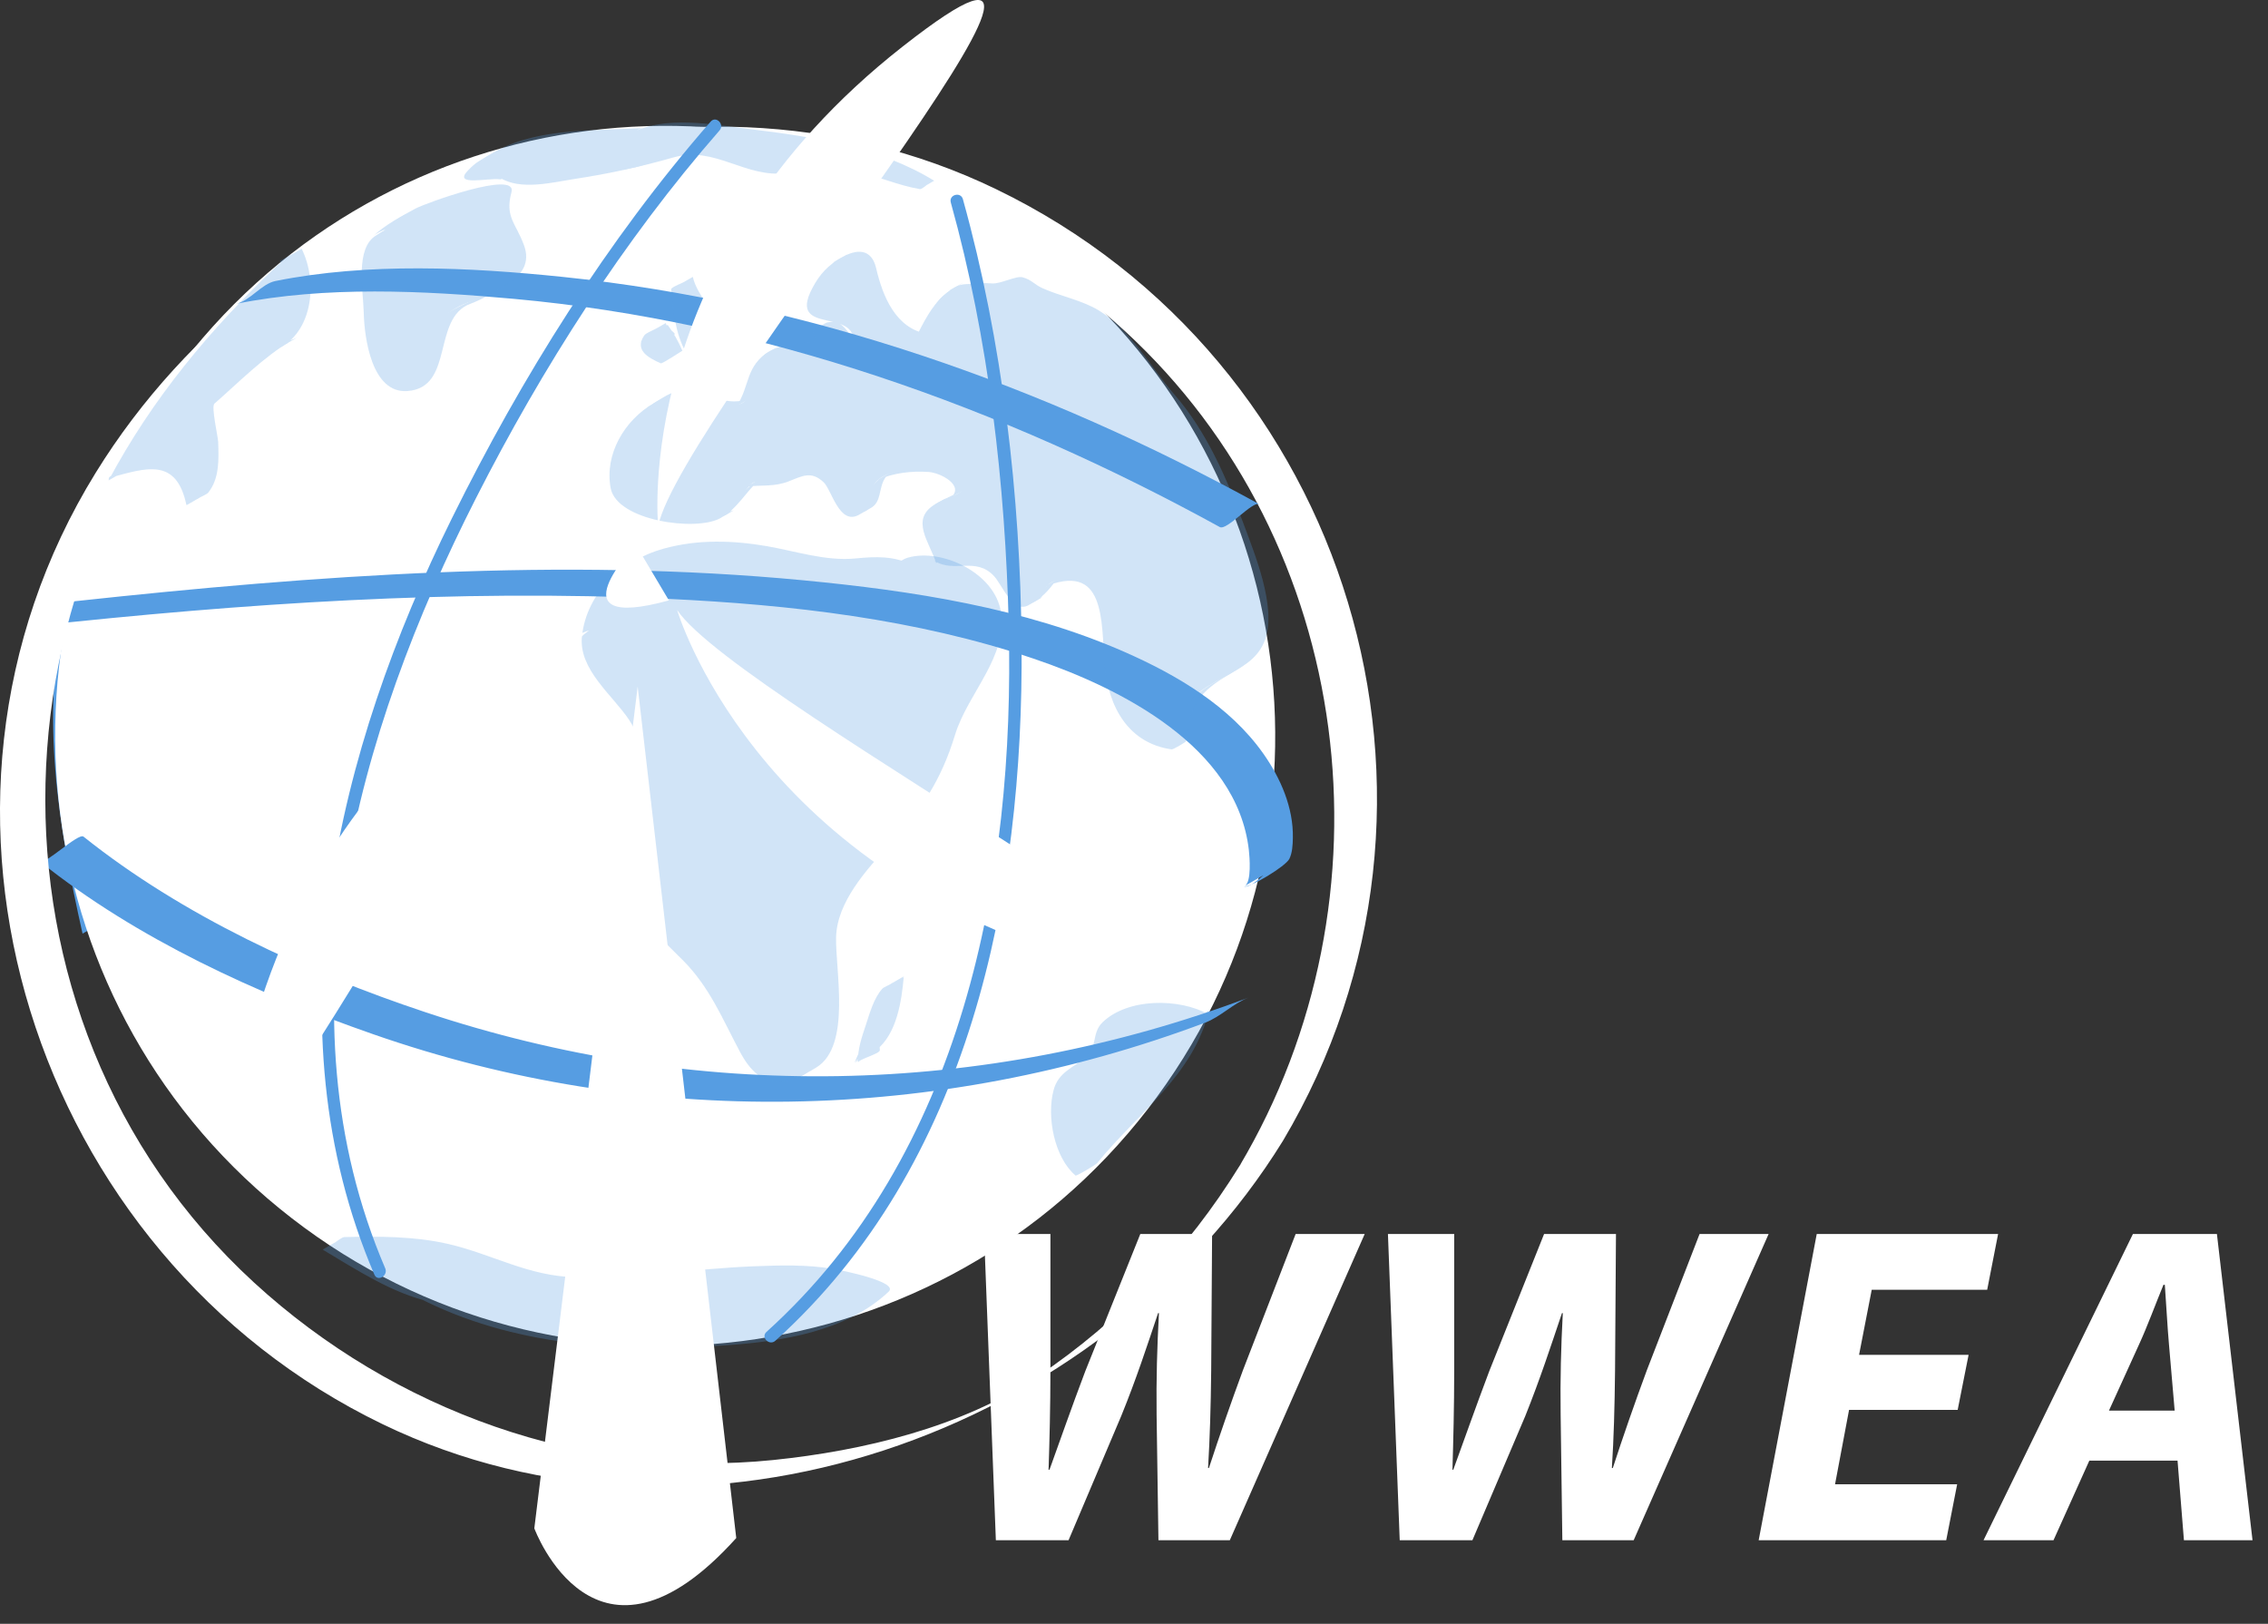 <svg viewBox="0 0 88 63" fill="none" xmlns="http://www.w3.org/2000/svg">
<rect x="0" y="0" width="88" height="63" fill="#333333" stroke="none"/>
<path d="M3.258 21.76C3.467 21.555 4.608 24.769 4.905 25.154C5.2 25.538 3.914 28.646 3.79 30.175C3.708 32.098 4.464 34.166 3.624 35.981C2.674 31.781 1.904 27.7 2.909 23.39" fill="#569DE2"/>
<path d="M2.838 22.003C3.226 22.003 3.762 23.799 3.888 24.1C4.266 25.007 4.615 25.445 4.382 26.423C4.062 27.761 3.533 29.044 3.369 30.418C3.131 32.419 3.96 34.243 3.203 36.224C3.483 36.062 3.764 35.9 4.044 35.737C3.107 31.557 2.419 27.397 3.329 23.147C3.285 23.354 2.534 23.415 2.488 23.633C1.577 27.883 2.266 32.043 3.203 36.224C3.182 36.128 3.995 35.868 4.044 35.737C4.708 34.002 4.299 32.257 4.208 30.459C4.136 29.044 4.755 27.602 5.136 26.264C5.439 25.199 5.268 24.88 4.855 23.911C4.712 23.575 4.101 21.516 3.68 21.516C3.395 21.518 3.114 22.003 2.838 22.003Z" fill="#569DE2"/>
<path d="M44.527 43.04C36.525 53.378 21.661 55.267 11.324 47.267C0.986 39.268 -0.909 24.401 7.094 14.063C15.092 3.727 29.959 1.835 40.296 9.835C50.633 17.837 52.529 32.703 44.527 43.04Z" fill="white"/>
<path d="M1.556 33.43C5.318 36.436 9.968 38.553 14.477 40.125C24.984 43.792 36.354 43.583 46.761 39.677C47.361 39.451 47.849 38.928 48.444 38.705C38.102 42.587 26.98 42.757 16.511 39.273C11.881 37.733 7.083 35.529 3.239 32.459C3.045 32.303 1.73 33.569 1.556 33.43Z" fill="#569DE2"/>
<path d="M1.238 24.297C9.418 23.413 17.67 22.845 25.899 23.234C30.681 23.46 35.554 24.015 40.109 25.556C43.469 26.693 47.993 28.964 48.456 32.976C48.488 33.255 48.563 34.208 48.303 34.37C48.855 34.052 49.406 33.735 49.958 33.418C49.949 33.422 49.941 33.423 49.931 33.42C49.478 33.3 48.681 34.507 48.248 34.392C48.495 34.457 49.886 33.609 50.027 33.324C50.146 33.084 50.158 32.778 50.164 32.516C50.19 31.335 49.686 30.189 49.019 29.241C47.718 27.394 45.656 26.183 43.628 25.292C39.727 23.579 35.38 22.917 31.171 22.515C21.792 21.62 12.259 22.316 2.921 23.325C2.326 23.39 1.82 24.234 1.238 24.297Z" fill="#569DE2"/>
<path d="M48.097 45.232C46.08 48.495 43.449 51.258 40.264 53.401C37.335 55.373 33.477 56.288 30.01 56.645C22.653 57.401 15.275 54.731 9.86 49.763C-1.371 39.457 -0.714 21.246 10.518 11.263C19.868 2.952 34.808 4.735 43.629 12.829C52.615 21.073 54.251 34.872 48.097 45.232C48.381 44.752 49.487 44.751 49.78 44.26C57.587 31.12 52.399 13.981 38.645 7.337C26.308 1.377 10.763 6.927 3.716 18.337C-4.324 31.355 1.269 48.696 14.845 55.255C27.183 61.217 42.729 55.668 49.78 44.26C49.483 44.739 48.399 44.741 48.097 45.232Z" fill="white"/>
<path d="M9.156 11.788C12.651 11.088 16.421 11.276 19.94 11.595C29.581 12.47 38.883 15.807 47.328 20.448C47.605 20.601 48.605 19.419 48.862 19.562C40.49 14.96 31.364 11.729 21.831 10.743C18.212 10.37 14.292 10.18 10.691 10.902C10.138 11.012 9.701 11.679 9.156 11.788Z" fill="#569DE2"/>
<path d="M36.892 7.856C38.367 13.152 39.006 18.78 39.14 24.259C39.381 34.093 37.353 44.805 29.74 51.675C29.507 51.886 29.852 52.228 30.084 52.019C37.634 45.205 39.719 34.726 39.638 24.964C39.59 19.225 38.904 13.272 37.361 7.727C37.277 7.425 36.808 7.553 36.892 7.856Z" fill="#569DE2"/>
<path d="M27.576 4.716C23.563 9.308 20.229 14.654 17.536 20.105C13.089 29.102 10.414 39.843 14.527 49.455C14.651 49.742 15.069 49.494 14.947 49.209C10.738 39.372 13.844 28.426 18.465 19.333C21.028 14.29 24.188 9.331 27.92 5.059C28.125 4.825 27.783 4.48 27.576 4.716Z" fill="#569DE2"/>
<g opacity="0.27">
<path d="M35.004 22.163C34.078 21.613 33.285 21.918 32.28 21.938C31.286 21.882 30.328 21.578 29.346 21.435C26.986 21.014 23.549 21.105 23.045 24.041C22.657 26.155 24.903 26.813 25.218 28.695C25.568 30.327 24.257 31.894 24.527 33.518C24.703 35.215 26.746 36.677 27.74 37.903C28.299 38.649 29.26 41.292 29.959 41.64C32.787 42.884 31.913 37.33 32.03 36.511C32.534 33.579 35.537 32.422 36.333 29.782C36.685 28.498 36.975 27.62 37.736 26.396C38.286 25.472 38.673 25.105 38.414 23.982C38.099 22.685 36.127 21.318 34.791 21.882" fill="#569DE2"/>
<path d="M35.424 21.92C34.655 21.565 34.016 21.587 33.187 21.667C32.042 21.777 30.885 21.387 29.767 21.192C28.425 20.96 27.068 20.921 25.748 21.287C24.125 21.737 22.764 22.988 22.58 24.688C22.44 25.975 23.778 26.976 24.412 27.934C25.516 29.6 24.208 31.539 24.069 33.276C23.938 34.903 25.471 36.226 26.499 37.259C27.544 38.308 28.03 39.534 28.719 40.824C29.515 42.314 30.467 42.174 31.687 41.408C33.03 40.567 32.414 37.668 32.441 36.37C32.471 34.995 33.626 33.741 34.492 32.793C35.741 31.432 36.509 30.297 37.053 28.521C37.553 26.885 39.106 25.501 38.835 23.739C38.605 22.239 36.542 21.248 35.212 21.64C34.908 21.729 34.67 22.037 34.371 22.125C36.774 21.418 38.823 24.129 37.575 26.217C36.837 27.452 36.303 28.64 35.913 30.025C35.584 31.193 34.728 32.118 33.926 32.985C32.609 34.409 31.541 35.763 31.622 37.769C31.673 39.009 31.907 40.972 30.86 41.885C31 41.802 31.139 41.72 31.278 41.637C31.224 41.669 31.168 41.701 31.113 41.732C31.255 41.652 31.395 41.573 31.537 41.493C29.839 42.049 29.124 39.466 28.568 38.36C27.616 36.461 25.363 35.495 24.948 33.275C24.708 31.993 25.463 30.666 25.675 29.425C25.863 28.331 25.288 27.407 24.627 26.61C23.311 25.023 22.883 23.11 24.799 21.724C24.66 21.808 24.521 21.89 24.381 21.972C24.481 21.915 24.58 21.858 24.679 21.8C24.538 21.88 24.397 21.959 24.256 22.039C25.627 21.412 27.114 21.425 28.582 21.623C29.683 21.771 30.752 22.07 31.859 22.183C32.869 22.285 33.599 21.953 34.584 22.407C34.758 22.487 35.261 21.845 35.424 21.92Z" fill="#569DE2"/>
</g>
<g opacity="0.27">
<path d="M36.537 21.597C36.909 22.056 37.494 21.643 38.014 21.721C38.777 21.838 38.845 22.238 39.231 22.73C39.798 23.46 39.918 23.575 40.43 23.133C40.439 23.126 40.524 22.784 40.723 22.641C40.968 22.468 41.577 22.367 41.867 22.381C42.706 22.414 42.921 22.739 43.019 23.543C43.159 24.692 42.972 25.588 43.408 26.675C43.979 28.077 44.021 28.737 45.744 28.913C45.829 28.143 45.739 27.599 46.334 27.026C46.966 26.427 47.922 26.18 48.506 25.567C49.125 24.921 48.802 23.523 48.633 22.678C48.245 20.779 47.391 19.16 46.597 17.359C46.04 16.102 45.164 15.441 44.429 14.439C43.64 13.365 43.184 12.477 41.914 12.011C41.311 11.792 40.763 11.632 40.173 11.344C39.845 11.19 39.845 10.954 39.4 10.92C39.173 10.9 38.89 11.19 38.609 11.19C37.691 11.185 37.532 10.738 36.755 11.342C36.017 11.913 36.137 12.414 35.73 13.118C35.186 13.177 34.407 12.271 34.103 11.85C33.608 11.167 33.97 9.376 32.587 10.031C32.078 10.268 31.239 11.721 31.816 12.227C32.132 12.498 32.727 12.107 33.094 12.398C33.384 12.625 33.544 13.084 33.359 13.365C32.366 13.705 32.885 12.307 31.811 12.671C32.297 13.634 31.204 13.384 30.688 13.414C29.834 13.463 29.349 13.87 29.122 14.608C28.901 15.319 29.224 15.711 28.273 15.736C27.063 15.771 26.56 14.856 25.363 15.649C24.284 16.371 23.112 18.637 24.628 19.625C25.179 19.985 26.686 19.985 27.308 20.03C28.299 20.094 28.206 19.985 28.661 19.445C28.795 19.283 29.054 18.775 29.258 18.712C29.604 18.602 30.13 18.755 30.528 18.653C31.009 18.529 31.482 18.046 32.015 18.34C32.453 18.579 32.468 19.396 32.976 19.674C34.036 20.255 33.602 19.244 33.953 18.745C34.378 18.141 36.492 17.874 37.073 18.431C37.986 19.297 36.441 19.197 36.155 19.72C35.722 20.508 36.497 21.015 36.605 21.69" fill="#569DE2"/>
<path d="M36.257 21.759C37.024 22.252 37.857 21.579 38.575 22.358C38.879 22.687 39.3 23.801 39.893 23.488C40.414 23.211 40.648 22.964 41.003 22.479C40.817 22.587 40.63 22.695 40.443 22.803C42.921 21.733 42.721 24.077 42.864 25.797C43.002 27.448 43.798 28.842 45.464 29.075C45.517 29.082 46.022 28.792 46.025 28.751C46.142 27.367 46.544 26.824 47.751 26.132C48.339 25.793 48.857 25.479 49.092 24.801C49.532 23.535 48.682 21.494 48.258 20.343C47.602 18.565 46.822 16.747 45.571 15.311C44.611 14.208 43.905 12.821 42.635 12.044C41.989 11.649 41.148 11.494 40.453 11.183C40.135 11.042 40.035 10.857 39.68 10.759C39.422 10.688 38.827 11.024 38.486 10.996C36.741 10.855 36.225 11.664 35.449 13.282C35.636 13.174 35.823 13.066 36.01 12.958C34.748 12.764 34.246 11.479 33.995 10.405C33.815 9.633 33.241 9.653 32.659 9.987C32.133 10.288 31.806 10.63 31.513 11.191C30.516 13.103 33.49 11.812 33.078 13.528C33.265 13.42 33.453 13.312 33.639 13.204C32.792 13.367 32.983 12.332 32.092 12.511C32.032 12.523 31.526 12.822 31.531 12.835C31.643 13.164 31.735 13.298 31.455 13.522C31.642 13.413 31.829 13.306 32.016 13.198C31.269 13.369 30.568 13.221 29.877 13.624C28.915 14.182 29.115 14.94 28.586 15.754C28.773 15.646 28.96 15.538 29.147 15.43C28.241 15.861 27.35 15.185 26.433 15.173C26.048 15.168 25.683 15.462 25.361 15.648C24.231 16.301 23.45 17.62 23.693 18.935C23.929 20.207 27.005 20.628 27.944 20.107C28.657 19.711 28.928 19.066 29.537 18.551C29.351 18.659 29.164 18.767 28.976 18.875C29.55 18.815 30.059 18.891 30.607 18.674C31.141 18.462 31.478 18.265 31.953 18.706C32.273 19.003 32.563 20.399 33.329 19.973C33.492 19.883 33.654 19.79 33.814 19.694C34.303 19.399 33.997 18.667 34.604 18.297C34.42 18.403 34.236 18.509 34.052 18.615C34.699 18.346 35.343 18.266 36.04 18.312C36.482 18.342 37.46 18.838 36.879 19.316C37.062 19.21 37.246 19.103 37.429 18.997C37.036 19.189 36.665 19.339 36.291 19.559C35.291 20.15 36.07 21.031 36.325 21.853C36.312 21.812 36.901 21.579 36.885 21.529C36.671 20.836 35.81 19.864 36.734 19.309C36.559 19.409 36.384 19.509 36.21 19.609C36.589 19.445 36.947 19.283 37.303 19.075C38.256 18.517 36.793 18.001 36.266 17.966C35.549 17.918 34.864 18.14 34.257 18.493C33.558 18.899 33.77 19.518 33.29 19.994C33.476 19.887 33.664 19.778 33.851 19.671C32.735 19.674 32.882 18.317 31.904 18.087C31.527 17.999 30.8 18.494 30.378 18.529C30.122 18.55 29.744 18.436 29.498 18.572C28.789 18.965 28.522 19.638 27.904 20.128C28.09 20.02 28.278 19.912 28.465 19.805C27.438 20.148 25.433 19.897 24.605 19.216C23.383 18.212 24.768 16.165 25.643 15.49C25.459 15.597 25.275 15.703 25.091 15.809C26.392 15.118 27.545 16.354 28.793 15.638C29.659 15.141 29.228 14.03 30.195 13.445C30.021 13.546 29.846 13.646 29.671 13.746C30.316 13.53 32.535 13.8 32.091 12.512C31.905 12.62 31.717 12.728 31.53 12.835C32.421 12.656 32.229 13.692 33.078 13.529C33.159 13.513 33.621 13.277 33.639 13.205C33.94 11.949 32.808 12.321 32.095 12.067C31.27 11.773 32.548 10.094 32.866 9.871C32.68 9.979 32.492 10.087 32.306 10.195C33.245 9.857 33.388 10.479 33.555 11.28C33.74 12.162 34.531 13.142 35.449 13.283C35.517 13.293 35.979 13.022 36.01 12.959C36.414 12.118 36.517 11.516 37.368 10.967C37.185 11.073 37.001 11.179 36.818 11.285C37.227 11.156 37.512 11.236 37.925 11.322C38.503 11.441 38.882 11.018 39.444 11.175C39.846 11.286 40.335 11.706 40.758 11.867C41.348 12.093 41.908 12.268 42.451 12.6C43.421 13.194 43.999 14.458 44.718 15.305C45.741 16.509 46.379 17.667 47.033 19.106C47.632 20.427 48.134 21.758 48.421 23.183C48.713 24.638 48.72 25.586 47.29 26.378C46.112 27.03 45.583 27.66 45.464 29.076C45.651 28.968 45.838 28.861 46.025 28.753C44.726 28.571 44.292 28.058 43.833 26.879C43.309 25.534 43.768 23.69 43.002 22.512C42.602 21.897 41.347 22.283 40.864 22.558C40.413 22.815 40.282 23.198 39.883 23.495C40.07 23.387 40.257 23.278 40.444 23.171C39.831 23.348 39.434 22.466 39.137 22.036C38.547 21.185 37.542 21.902 36.817 21.437C36.73 21.379 36.335 21.81 36.257 21.759Z" fill="#569DE2"/>
</g>
<g opacity="0.27">
<path d="M46.464 39.595C45.936 39.231 43.74 39.011 43.202 39.42C42.673 39.731 43.078 40.274 42.738 40.612C42.399 40.951 41.681 41.232 41.422 41.685C41.016 42.494 41.277 44.757 42.153 45.367C43.577 43.538 46.044 41.857 46.494 39.406" fill="#569DE2"/>
<path d="M46.884 39.352C45.768 38.727 43.771 38.707 42.781 39.662C42.347 40.082 42.597 40.619 42.12 41.021C41.617 41.443 41.066 41.6 40.88 42.293C40.606 43.318 40.903 44.908 41.733 45.609C41.765 45.637 42.517 45.195 42.575 45.123C44.118 43.209 46.351 41.688 46.915 39.163C46.869 39.372 46.122 39.43 46.074 39.649C45.51 42.174 43.276 43.694 41.733 45.609C42.013 45.447 42.294 45.286 42.575 45.123C41.731 44.409 41.592 43.064 41.685 42.029C41.748 41.34 42.184 41.067 42.726 40.697C43.394 40.239 43.113 39.669 43.623 39.176C43.413 39.3 43.203 39.423 42.993 39.546C43.035 39.522 43.078 39.497 43.121 39.472C43.051 39.511 42.981 39.55 42.91 39.589C43.811 39.278 45.206 39.37 46.044 39.839C46.193 39.922 46.746 39.275 46.884 39.352Z" fill="#569DE2"/>
</g>
<g opacity="0.27">
<path d="M26.582 11.49C26.868 12.209 27.544 12.883 27.15 13.604C26.665 12.956 26.543 11.776 26.461 10.985C26.57 11.584 28.642 14.007 27.191 13.316" fill="#569DE2"/>
<path d="M26.162 11.733C26.455 12.411 27.077 13.079 26.729 13.848C27.009 13.686 27.29 13.523 27.57 13.361C27.05 12.608 26.975 11.627 26.881 10.742C26.601 10.904 26.32 11.066 26.04 11.228C26.136 11.633 27.581 13.364 27.236 13.664C27.517 13.501 27.797 13.339 28.078 13.177C27.931 13.241 27.742 13.133 27.612 13.074C27.435 12.993 26.936 13.635 26.77 13.56C27.173 13.743 27.289 13.638 27.659 13.425C27.984 13.236 28.212 13.201 28.054 12.812C27.761 12.094 27.06 11.501 26.881 10.742C26.904 10.838 26.027 11.109 26.04 11.228C26.132 12.113 26.209 13.094 26.729 13.848C26.722 13.838 27.534 13.442 27.57 13.361C27.919 12.594 27.297 11.925 27.003 11.248C27.015 11.274 26.143 11.692 26.162 11.733Z" fill="#569DE2"/>
</g>
<g opacity="0.27">
<path d="M11.282 9.893C11.779 10.626 11.411 13.313 11.093 13.349C10.777 13.384 7.872 15.929 7.872 15.929C7.872 15.929 8.407 18.677 7.655 19.361C7.332 17.109 5.735 18.041 4.644 18.305L4.634 18.398C6.237 15.304 8.579 12.48 11.165 10.073" fill="#569DE2"/>
<path d="M10.862 10.136C11.198 10.816 11.395 13.072 10.672 13.591C10.953 13.43 11.233 13.268 11.514 13.106C10.458 13.499 9.526 14.404 8.69 15.107C8.234 15.491 7.406 15.872 7.507 16.503C7.658 17.445 7.879 18.803 7.235 19.603C7.515 19.441 7.796 19.279 8.076 19.117C7.688 17.246 6.518 17.664 5.065 18.061C4.949 18.093 4.234 18.45 4.224 18.547C4.22 18.579 4.216 18.61 4.213 18.641C4.233 18.46 4.958 18.337 5.054 18.155C6.735 15.002 8.995 12.274 11.586 9.829C11.358 10.044 10.975 10.098 10.745 10.316C8.154 12.76 5.893 15.489 4.213 18.641C4.494 18.479 4.774 18.317 5.054 18.155C5.058 18.124 5.061 18.093 5.065 18.061C4.784 18.223 4.503 18.385 4.224 18.547C5.675 18.15 6.846 17.731 7.235 19.603C7.219 19.53 7.997 19.215 8.076 19.117C8.522 18.565 8.488 17.82 8.466 17.145C8.46 16.949 8.189 15.777 8.318 15.662C9.267 14.833 10.228 13.848 11.316 13.208C11.077 13.344 10.837 13.482 10.597 13.619C12.106 13.056 12.376 11.01 11.704 9.649C11.709 9.663 10.849 10.111 10.862 10.136Z" fill="#569DE2"/>
</g>
<g opacity="0.27">
<path d="M16.622 50.088C19.061 51.421 22.055 51.964 24.787 52.021C26.86 52.108 32.847 52.059 34.212 50.173C29.719 47.878 22.363 51.348 18.006 48.856C16.794 48.133 12.94 48.239 12.94 48.239C12.94 48.239 16.071 50.112 17.143 50.269" fill="#569DE2"/>
<path d="M16.201 50.331C19.885 52.244 24.114 52.48 28.186 52.194C30.326 52.044 32.846 51.661 34.482 50.113C34.883 49.732 32.686 49.291 32.314 49.228C31.308 49.059 30.267 49.09 29.251 49.129C26.956 49.221 24.684 49.594 22.382 49.556C20.496 49.525 19.123 48.66 17.37 48.258C16.081 47.963 14.678 47.964 13.361 47.996C13.19 47.999 12.638 48.553 12.52 48.482C13.811 49.25 15.238 50.194 16.722 50.511C16.962 50.563 17.333 49.976 17.564 50.026C16.079 49.709 14.653 48.765 13.361 47.996C13.08 48.158 12.8 48.319 12.52 48.482C13.513 48.459 14.507 48.498 15.495 48.592C17.066 48.739 18.322 49.577 19.85 49.88C23.524 50.609 27.343 49.334 31.054 49.661C31.876 49.735 32.667 49.946 33.431 50.246C34.252 50.57 33.085 50.954 32.717 51.079C31.191 51.602 29.498 51.7 27.9 51.774C24.188 51.946 20.382 51.578 17.043 49.845C16.883 49.763 16.35 50.409 16.201 50.331Z" fill="#569DE2"/>
</g>
<g opacity="0.27">
<path d="M14.957 8.926C14.311 9.212 14.597 9.498 14.597 9.926C14.528 10.357 14.528 11.145 14.528 11.645C14.528 12.431 14.742 14.225 15.529 14.728C16.962 15.655 16.605 13.365 16.962 12.719C17.534 11.574 18.751 11.792 19.612 11.001C20.615 10 19.541 9.568 19.253 8.495C19.182 8.21 19.541 7.706 19.397 7.492C19.037 7.135 18.395 7.42 17.967 7.492C17.034 7.781 15.529 8.21 14.887 8.926" fill="#569DE2"/>
<path d="M14.593 9.134C13.771 9.63 14.092 11.246 14.113 12.126C14.136 13.11 14.423 15.274 15.808 15.172C17.643 15.036 16.745 12.348 18.249 11.787C18.763 11.595 19.256 11.289 19.72 10.997C20.285 10.644 20.564 10.164 20.338 9.533C20.025 8.656 19.581 8.434 19.846 7.456C20.087 6.571 16.453 7.908 16.126 8.089C15.545 8.411 14.955 8.713 14.467 9.17C14.696 8.955 15.076 8.9 15.308 8.684C15.468 8.513 15.648 8.368 15.848 8.247C15.609 8.386 15.37 8.526 15.132 8.665C15.631 8.384 18.862 6.895 19.004 7.942C19.035 8.164 18.844 8.499 18.832 8.74C18.816 9.042 19.185 9.497 19.337 9.74C19.794 10.469 19.547 10.971 18.893 11.474C19.154 11.322 19.415 11.171 19.676 11.019C18.914 11.439 18.098 11.699 17.348 12.149C16.09 12.904 16.757 14.152 15.957 15.092C16.232 14.933 16.508 14.773 16.783 14.614C15.054 15.547 14.216 9.387 15.322 8.72C15.363 8.694 14.758 9.034 14.593 9.134Z" fill="#569DE2"/>
</g>
<g opacity="0.27">
<path d="M19.669 6.728C20.299 7.318 22.966 6.663 23.755 6.611C25.403 6.581 26.577 5.387 28.282 6.004C28.991 6.232 29.338 6.669 30.272 6.623C30.987 6.566 31.64 6.299 32.427 6.316C33.643 6.343 34.827 7.053 35.968 7.175C32.907 5.171 25.315 4.707 24.576 5.129C23.837 5.543 24.576 5.129 24.647 5.129C23.213 5.235 18.704 5.199 18.233 6.835C18.736 6.774 19.241 6.644 19.666 6.796" fill="#569DE2"/>
<path d="M19.388 6.89C20.195 7.405 21.447 7.073 22.327 6.938C23.649 6.736 24.858 6.471 26.146 6.104C27.74 5.65 28.942 6.932 30.519 6.711C31.476 6.576 32.216 6.431 33.181 6.639C34.033 6.824 34.822 7.188 35.688 7.337C35.806 7.357 36.163 6.96 36.248 7.013C34.144 5.714 31.529 5.301 29.111 5.01C27.694 4.839 25.774 4.449 24.463 5.187C24.305 5.276 24.15 5.39 23.985 5.465C24.111 5.408 24.246 5.339 24.367 5.291C24.534 5.224 24.755 4.978 24.928 4.966C23.108 5.083 20.968 4.951 19.31 5.83C19.071 5.956 18.841 6.099 18.609 6.236C18.438 6.337 18.3 6.466 18.163 6.607C17.535 7.25 18.976 6.892 19.386 6.957C19.555 6.984 19.785 6.607 19.947 6.633C19.437 6.553 19.024 6.6 18.514 6.673C18.46 6.68 19.201 5.896 19.239 5.873C19.079 5.965 18.919 6.056 18.759 6.148C20.485 5.334 22.504 5.41 24.367 5.29C24.554 5.182 24.741 5.074 24.928 4.966C24.719 5.05 24.797 5.026 24.546 5.141C24.387 5.233 24.227 5.327 24.068 5.419C25.349 4.698 27.563 5.214 28.93 5.378C31.218 5.654 33.699 6.109 35.688 7.336C35.875 7.228 36.062 7.119 36.248 7.011C34.618 6.732 33.3 5.984 31.604 6.279C30.744 6.427 30.117 6.534 29.3 6.171C28.562 5.842 27.966 5.64 27.144 5.694C26.415 5.742 25.673 6.113 24.976 6.313C24.421 6.473 23.809 6.467 23.238 6.556C22.274 6.708 20.838 7.131 19.949 6.565C19.862 6.51 19.468 6.941 19.388 6.89Z" fill="#569DE2"/>
</g>
<g opacity="0.27">
<path d="M33.718 40.987C33.646 40.484 34.291 38.483 34.648 38.122C34.579 38.981 34.29 40.484 33.575 40.987C33.718 40.628 33.934 40.2 34.148 39.983" fill="#569DE2"/>
<path d="M34.139 40.743C34.097 40.254 34.297 39.719 34.443 39.259C34.587 38.805 34.747 38.247 35.069 37.88C34.789 38.042 34.508 38.204 34.228 38.366C34.142 39.321 33.961 40.598 33.154 41.23C33.434 41.068 33.715 40.906 33.996 40.743C34.146 40.385 34.311 40.036 34.568 39.741C34.368 39.971 33.93 39.995 33.727 40.228C33.469 40.523 33.303 40.871 33.154 41.23C33.233 41.042 33.821 40.88 33.996 40.743C34.802 40.112 34.983 38.836 35.069 37.88C35.056 38.023 34.344 38.234 34.228 38.366C33.903 38.735 33.752 39.289 33.602 39.746C33.451 40.2 33.256 40.743 33.297 41.23C33.287 41.099 34.151 40.888 34.139 40.743Z" fill="#569DE2"/>
</g>
<g opacity="0.27">
<path d="M25.771 13.206C25.7 13.064 25.415 12.993 25.415 12.775C24.984 13.349 25.559 13.634 26.056 13.852C25.913 13.492 25.7 13.136 25.484 12.848C25.415 12.921 25.341 12.993 25.198 13.064" fill="#569DE2"/>
<path d="M26.192 12.963C26.079 12.799 25.868 12.749 25.835 12.533C25.839 12.555 25.44 12.755 25.412 12.771C25.31 12.83 25.063 12.917 24.994 13.018C24.607 13.59 25.16 13.884 25.636 14.095C25.701 14.124 26.473 13.598 26.477 13.609C26.328 13.25 26.135 12.919 25.905 12.605C25.898 12.595 25.129 13.025 25.064 13.091C25.003 13.152 24.943 13.202 24.873 13.253C25.134 13.101 25.395 12.95 25.656 12.798C25.624 12.816 25.592 12.834 25.56 12.851C25.367 12.96 25.175 13.071 24.984 13.182C24.962 13.195 24.679 13.363 24.836 13.275C25.193 13.076 25.614 12.899 25.905 12.605C25.625 12.767 25.344 12.929 25.064 13.091C25.293 13.405 25.486 13.736 25.636 14.095C25.916 13.933 26.196 13.771 26.477 13.609C26.001 13.398 25.448 13.103 25.835 12.533C25.555 12.694 25.275 12.856 24.994 13.018C25.026 13.236 25.238 13.285 25.35 13.449C25.369 13.476 26.182 12.949 26.192 12.963Z" fill="#569DE2"/>
</g>
<path d="M22.857 24.458C22.857 24.458 12.971 27.611 9.611 40.595C6.25 53.577 19.29 26.965 22.857 24.458Z" fill="white"/>
<path d="M26.273 23.666C26.273 23.666 29.186 33.626 42.081 37.308C54.972 40.991 28.693 27.293 26.273 23.666Z" fill="white"/>
<path d="M25.537 20.407C25.537 20.407 24.472 10.083 35.022 1.807C45.571 -6.471 26.41 16.137 25.537 20.407Z" fill="white"/>
<path d="M24.673 21.14C24.673 21.14 21.366 24.563 25.954 23.294L24.673 21.14Z" fill="white"/>
<path d="M24.742 26.637L20.732 59.296C20.732 59.296 23.099 65.746 28.567 59.673L24.742 26.637Z" fill="white"/>
<path d="M38.64 59.757L38.183 47.876H40.757V53.162C40.757 54.605 40.721 55.95 40.685 57.022H40.721C41.14 55.862 41.563 54.645 42.111 53.196L44.245 47.876H47.03L46.995 53.182C46.98 54.605 46.943 55.791 46.874 56.956H46.907C47.311 55.719 47.753 54.446 48.227 53.162L50.272 47.876H52.952L47.718 59.757H44.948L44.877 54.892C44.861 53.484 44.896 52.282 44.968 50.945H44.935C44.512 52.208 44.09 53.5 43.503 54.941L41.461 59.757H38.64Z" fill="white"/>
<path d="M54.31 59.757L53.853 47.876H56.424V53.162C56.424 54.605 56.388 55.95 56.356 57.022H56.389C56.812 55.862 57.238 54.645 57.785 53.196L59.912 47.876H62.701L62.665 53.182C62.649 54.605 62.617 55.791 62.542 56.956H62.578C62.981 55.719 63.424 54.446 63.899 53.162L65.945 47.876H68.624L63.388 59.757H60.62L60.554 54.892C60.535 53.484 60.567 52.282 60.638 50.945H60.606C60.18 52.208 59.759 53.5 59.181 54.941L57.131 59.757H54.31Z" fill="white"/>
<path d="M75.959 54.701H71.745L71.201 57.587H75.939L75.515 59.757H68.238L70.491 47.876H77.528L77.104 50.041H72.624L72.133 52.565H76.383L75.959 54.701Z" fill="white"/>
<path d="M81.068 56.669L79.678 59.757H76.963L82.759 47.876H86.018L87.399 59.757H84.738L84.49 56.669H81.068ZM84.379 54.729L84.159 52.175C84.1 51.525 84.05 50.572 83.997 49.849H83.943C83.645 50.572 83.309 51.489 82.991 52.175L81.829 54.729H84.379Z" fill="white"/>
</svg>
